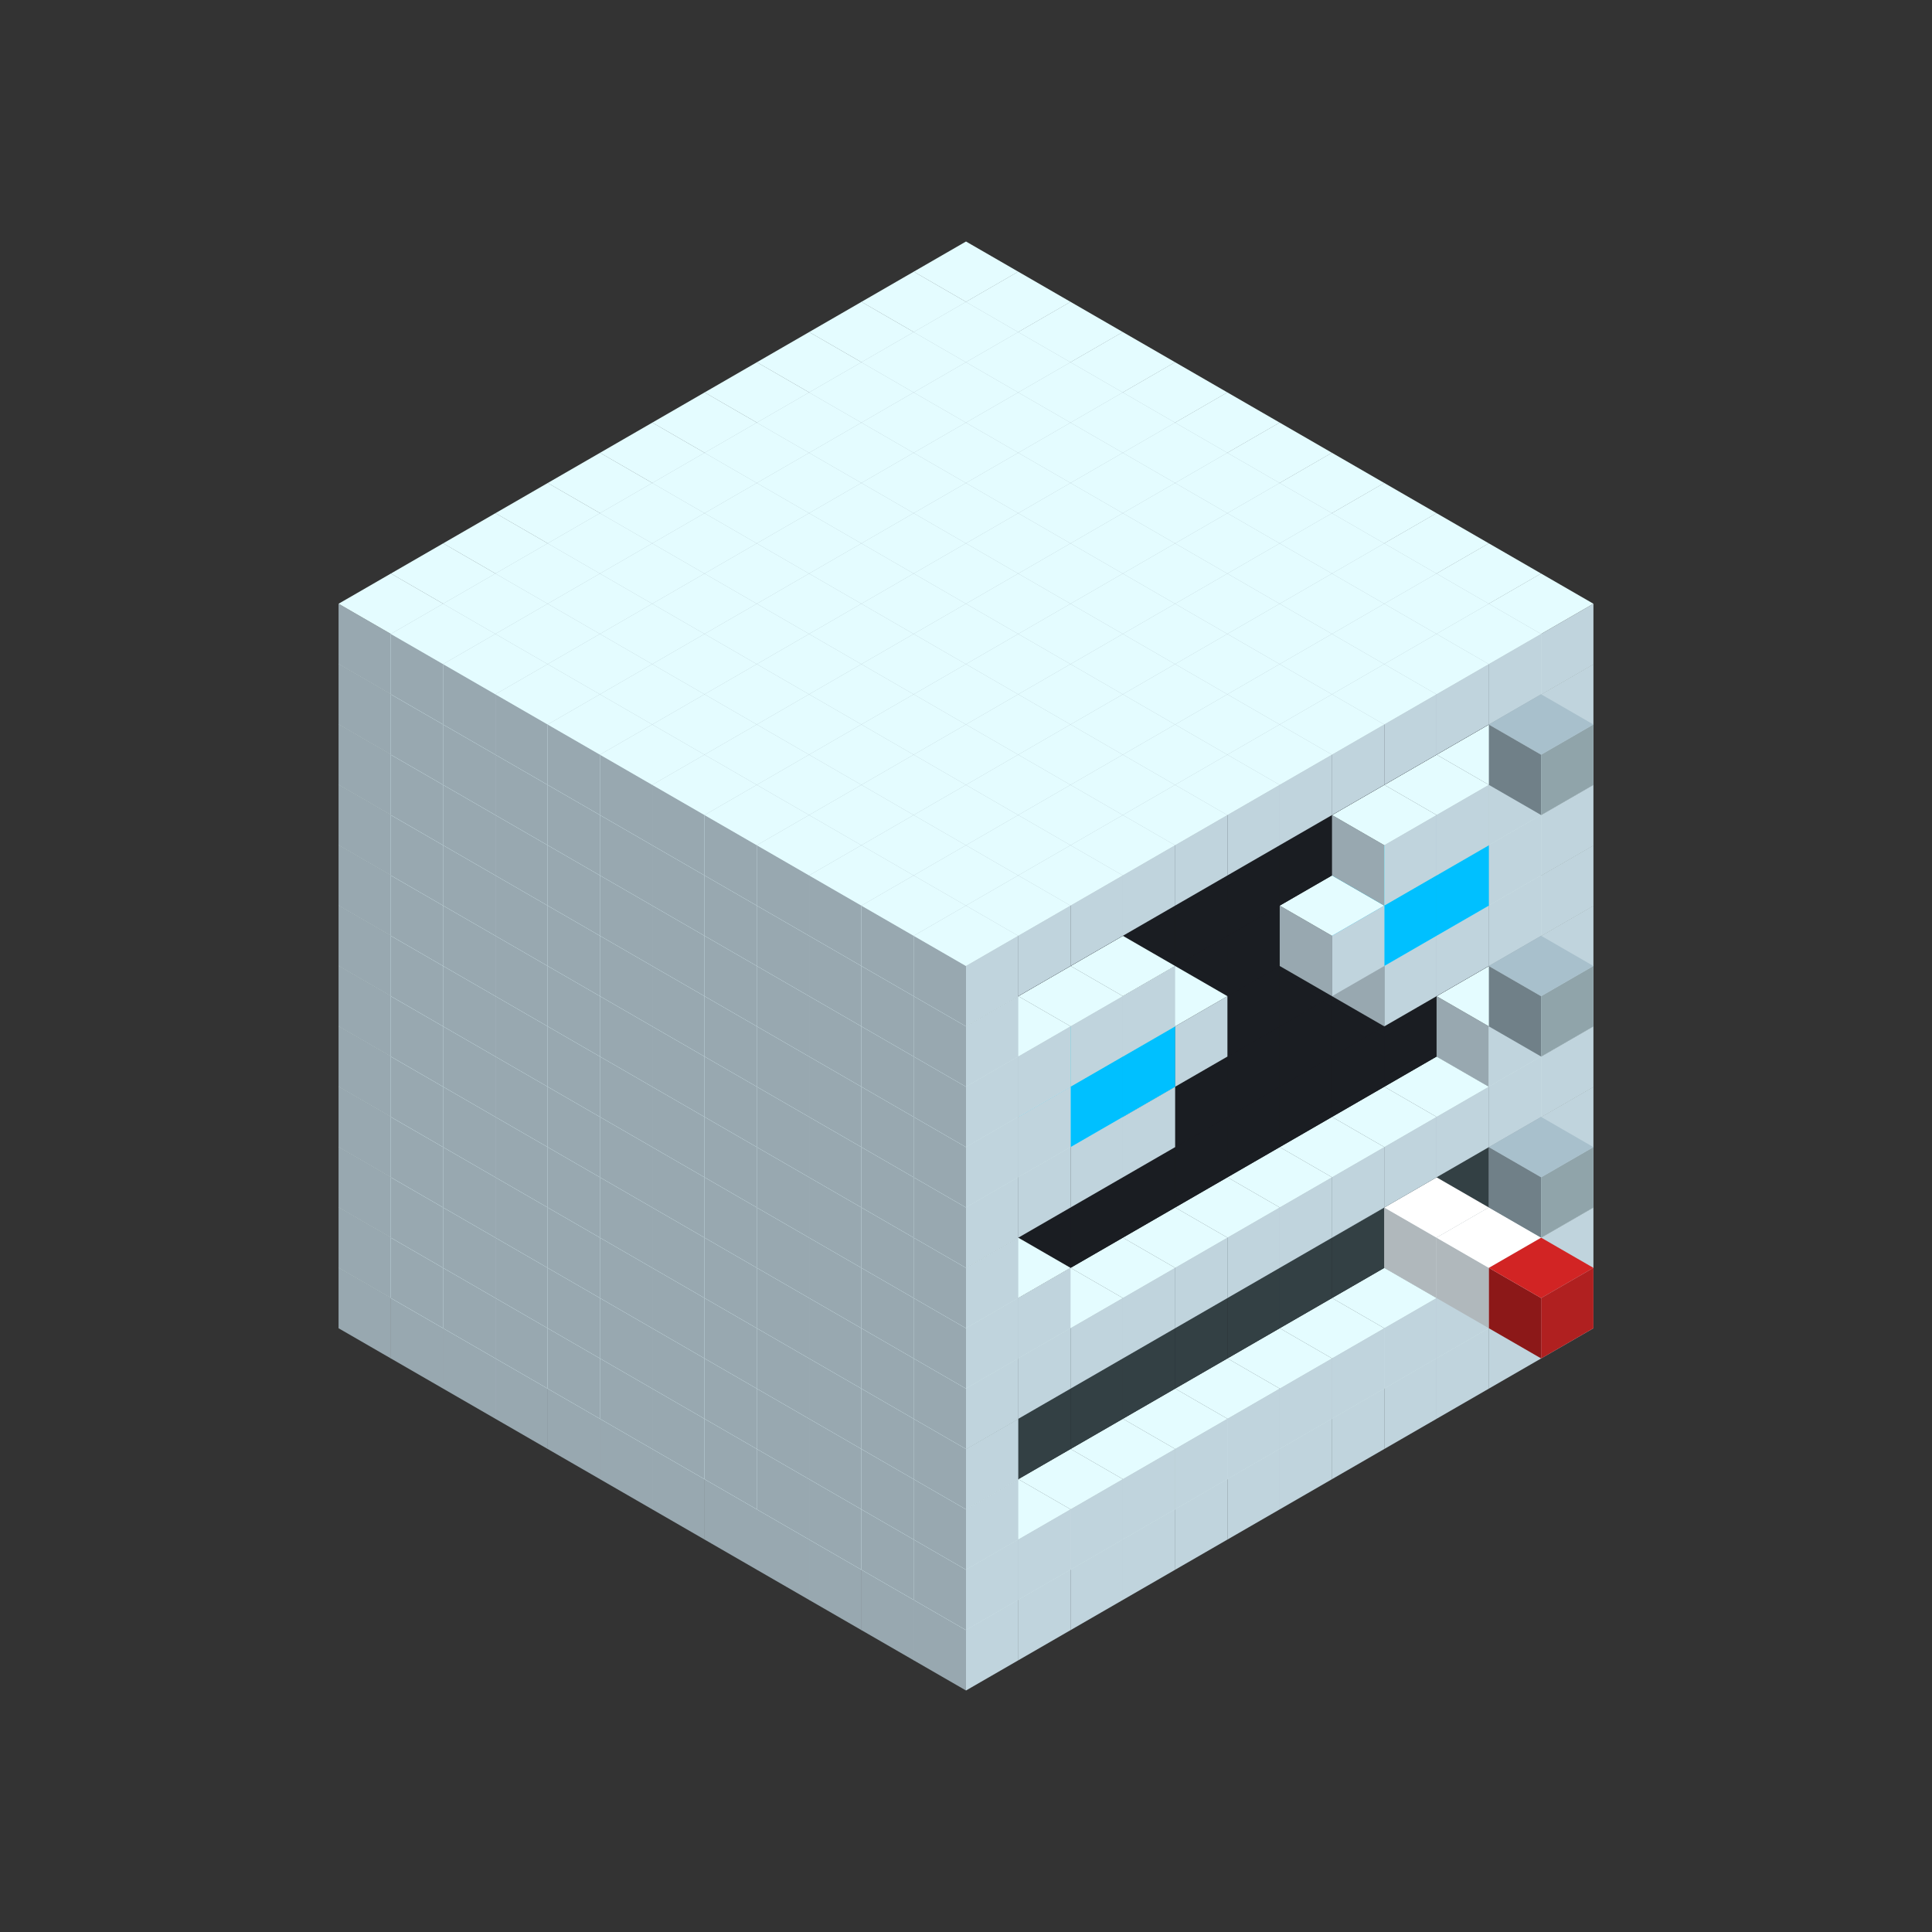 
<svg width='600' height='600' viewBox='4436371 5550000 3200000 3200000' xmlns='http://www.w3.org/2000/svg' xmlns:xlink='http://www.w3.org/1999/xlink'>
<rect x="4436371" y="5550000" width="3200000" height="3200000" fill="#333333" stroke="none"/>
<use xlink:href='#v-0x00000117-1' transform='translate(983738,3600000)'/>
<use xlink:href='#v-0x00000117-1' transform='translate(1070341,3650000)'/>
<use xlink:href='#v-0x00000117-1' transform='translate(1156944,3700000)'/>
<use xlink:href='#v-0x00000117-1' transform='translate(1243547,3750000)'/>
<use xlink:href='#v-0x00000117-1' transform='translate(1330150,3800000)'/>
<use xlink:href='#v-0x00000117-1' transform='translate(1416753,3850000)'/>
<use xlink:href='#v-0x00000117-1' transform='translate(1503356,3900000)'/>
<use xlink:href='#v-0x00000117-1' transform='translate(1589959,3950000)'/>
<use xlink:href='#v-0x00000117-1' transform='translate(1676562,4000000)'/>
<use xlink:href='#v-0x00000117-1' transform='translate(1763165,4050000)'/>
<use xlink:href='#v-0x00000117-1' transform='translate(1849768,4100000)'/>
<use xlink:href='#v-0x00000117-1' transform='translate(2889004,3600000)'/>
<use xlink:href='#v-0x00000117-1' transform='translate(2802401,3650000)'/>
<use xlink:href='#v-0x00000117-1' transform='translate(2715798,3700000)'/>
<use xlink:href='#v-0x00000117-1' transform='translate(2629195,3750000)'/>
<use xlink:href='#v-0x00000117-1' transform='translate(2542592,3800000)'/>
<use xlink:href='#v-0x00000117-1' transform='translate(2455989,3850000)'/>
<use xlink:href='#v-0x00000117-1' transform='translate(2369386,3900000)'/>
<use xlink:href='#v-0x00000117-1' transform='translate(2282783,3950000)'/>
<use xlink:href='#v-0x00000117-1' transform='translate(2196180,4000000)'/>
<use xlink:href='#v-0x00000117-1' transform='translate(2109577,4050000)'/>
<use xlink:href='#v-0x00000117-1' transform='translate(2022974,4100000)'/>
<use xlink:href='#v-0x00000117-1' transform='translate(1936371,4150000)'/>
<use xlink:href='#v-0x00000117-1' transform='translate(983738,3500000)'/>
<use xlink:href='#v-0x00000117-1' transform='translate(1070341,3550000)'/>
<use xlink:href='#v-0x00000117-1' transform='translate(1156944,3600000)'/>
<use xlink:href='#v-0x00000117-1' transform='translate(1243547,3650000)'/>
<use xlink:href='#v-0x00000117-1' transform='translate(1330150,3700000)'/>
<use xlink:href='#v-0x00000117-1' transform='translate(1416753,3750000)'/>
<use xlink:href='#v-0x00000117-1' transform='translate(1503356,3800000)'/>
<use xlink:href='#v-0x00000117-1' transform='translate(1589959,3850000)'/>
<use xlink:href='#v-0x00000117-1' transform='translate(1676562,3900000)'/>
<use xlink:href='#v-0x00000117-1' transform='translate(1763165,3950000)'/>
<use xlink:href='#v-0x00000117-2' transform='translate(2715798,3500000)'/>
<use xlink:href='#v-0x00000117-2' transform='translate(2629195,3550000)'/>
<use xlink:href='#v-0x00000117-2' transform='translate(2542592,3600000)'/>
<use xlink:href='#v-0x00000117-2' transform='translate(2455989,3650000)'/>
<use xlink:href='#v-0x00000117-2' transform='translate(2369386,3700000)'/>
<use xlink:href='#v-0x00000117-2' transform='translate(2282783,3750000)'/>
<use xlink:href='#v-0x00000117-2' transform='translate(2196180,3800000)'/>
<use xlink:href='#v-0x00000117-2' transform='translate(2109577,3850000)'/>
<use xlink:href='#v-0x00000117-2' transform='translate(2022974,3900000)'/>
<use xlink:href='#v-0x00000117-2' transform='translate(1936371,3950000)'/>
<use xlink:href='#v-0x00000117-1' transform='translate(1849768,4000000)'/>
<use xlink:href='#v-0x00000117-1' transform='translate(2889004,3500000)'/>
<use xlink:href='#v-0x00000117-1' transform='translate(2802401,3550000)'/>
<use xlink:href='#v-0x00000117-1' transform='translate(2715798,3600000)'/>
<use xlink:href='#v-0x00000117-1' transform='translate(2629195,3650000)'/>
<use xlink:href='#v-0x00000117-1' transform='translate(2542592,3700000)'/>
<use xlink:href='#v-0x00000117-1' transform='translate(2455989,3750000)'/>
<use xlink:href='#v-0x00000117-1' transform='translate(2369386,3800000)'/>
<use xlink:href='#v-0x00000117-1' transform='translate(2282783,3850000)'/>
<use xlink:href='#v-0x00000117-1' transform='translate(2196180,3900000)'/>
<use xlink:href='#v-0x00000117-1' transform='translate(2109577,3950000)'/>
<use xlink:href='#v-0x00000117-1' transform='translate(2022974,4000000)'/>
<use xlink:href='#v-0x00000117-1' transform='translate(1936371,4050000)'/>
<use xlink:href='#v-0x00000117-1' transform='translate(983738,3400000)'/>
<use xlink:href='#v-0x00000117-1' transform='translate(1070341,3450000)'/>
<use xlink:href='#v-0x00000117-1' transform='translate(1156944,3500000)'/>
<use xlink:href='#v-0x00000117-1' transform='translate(1243547,3550000)'/>
<use xlink:href='#v-0x00000117-1' transform='translate(1330150,3600000)'/>
<use xlink:href='#v-0x00000117-1' transform='translate(1416753,3650000)'/>
<use xlink:href='#v-0x00000117-1' transform='translate(1503356,3700000)'/>
<use xlink:href='#v-0x00000117-1' transform='translate(1589959,3750000)'/>
<use xlink:href='#v-0x00000117-1' transform='translate(1676562,3800000)'/>
<use xlink:href='#v-0x00000117-1' transform='translate(1763165,3850000)'/>
<use xlink:href='#v-0x00000117-4' transform='translate(2715798,3400000)'/>
<use xlink:href='#v-0x00000117-5' transform='translate(2629195,3450000)'/>
<use xlink:href='#v-0x00000117-4' transform='translate(2542592,3500000)'/>
<use xlink:href='#v-0x00000117-4' transform='translate(2455989,3550000)'/>
<use xlink:href='#v-0x00000117-4' transform='translate(2369386,3600000)'/>
<use xlink:href='#v-0x00000117-4' transform='translate(2282783,3650000)'/>
<use xlink:href='#v-0x00000117-4' transform='translate(2196180,3700000)'/>
<use xlink:href='#v-0x00000117-4' transform='translate(2109577,3750000)'/>
<use xlink:href='#v-0x00000117-4' transform='translate(2022974,3800000)'/>
<use xlink:href='#v-0x00000117-4' transform='translate(1936371,3850000)'/>
<use xlink:href='#v-0x00000117-1' transform='translate(1849768,3900000)'/>
<use xlink:href='#v-0x00000117-1' transform='translate(2889004,3400000)'/>
<use xlink:href='#v-0x00000117-5' transform='translate(2715798,3500000)'/>
<use xlink:href='#v-0x00000117-1' transform='translate(1936371,3950000)'/>
<use xlink:href='#v-0x00000117-5' transform='translate(2802401,3550000)'/>
<use xlink:href='#v-0x00000117-6' transform='translate(2889004,3600000)'/>
<use xlink:href='#v-0x00000117-1' transform='translate(983738,3300000)'/>
<use xlink:href='#v-0x00000117-1' transform='translate(1070341,3350000)'/>
<use xlink:href='#v-0x00000117-1' transform='translate(1156944,3400000)'/>
<use xlink:href='#v-0x00000117-1' transform='translate(1243547,3450000)'/>
<use xlink:href='#v-0x00000117-1' transform='translate(1330150,3500000)'/>
<use xlink:href='#v-0x00000117-1' transform='translate(1416753,3550000)'/>
<use xlink:href='#v-0x00000117-1' transform='translate(1503356,3600000)'/>
<use xlink:href='#v-0x00000117-1' transform='translate(1589959,3650000)'/>
<use xlink:href='#v-0x00000117-1' transform='translate(1676562,3700000)'/>
<use xlink:href='#v-0x00000117-1' transform='translate(1763165,3750000)'/>
<use xlink:href='#v-0x00000117-4' transform='translate(2715798,3300000)'/>
<use xlink:href='#v-0x00000117-4' transform='translate(2629195,3350000)'/>
<use xlink:href='#v-0x00000117-4' transform='translate(2542592,3400000)'/>
<use xlink:href='#v-0x00000117-4' transform='translate(2455989,3450000)'/>
<use xlink:href='#v-0x00000117-4' transform='translate(2369386,3500000)'/>
<use xlink:href='#v-0x00000117-4' transform='translate(2282783,3550000)'/>
<use xlink:href='#v-0x00000117-4' transform='translate(2196180,3600000)'/>
<use xlink:href='#v-0x00000117-4' transform='translate(2109577,3650000)'/>
<use xlink:href='#v-0x00000117-4' transform='translate(2022974,3700000)'/>
<use xlink:href='#v-0x00000117-4' transform='translate(1936371,3750000)'/>
<use xlink:href='#v-0x00000117-1' transform='translate(1849768,3800000)'/>
<use xlink:href='#v-0x00000117-1' transform='translate(2889004,3300000)'/>
<use xlink:href='#v-0x00000117-1' transform='translate(1936371,3850000)'/>
<use xlink:href='#v-0x00000117-1' transform='translate(983738,3200000)'/>
<use xlink:href='#v-0x00000117-1' transform='translate(1070341,3250000)'/>
<use xlink:href='#v-0x00000117-1' transform='translate(1156944,3300000)'/>
<use xlink:href='#v-0x00000117-1' transform='translate(1243547,3350000)'/>
<use xlink:href='#v-0x00000117-1' transform='translate(1330150,3400000)'/>
<use xlink:href='#v-0x00000117-1' transform='translate(1416753,3450000)'/>
<use xlink:href='#v-0x00000117-1' transform='translate(1503356,3500000)'/>
<use xlink:href='#v-0x00000117-1' transform='translate(1589959,3550000)'/>
<use xlink:href='#v-0x00000117-1' transform='translate(1676562,3600000)'/>
<use xlink:href='#v-0x00000117-1' transform='translate(1763165,3650000)'/>
<use xlink:href='#v-0x00000117-2' transform='translate(2715798,3200000)'/>
<use xlink:href='#v-0x00000117-2' transform='translate(2629195,3250000)'/>
<use xlink:href='#v-0x00000117-2' transform='translate(2542592,3300000)'/>
<use xlink:href='#v-0x00000117-2' transform='translate(2455989,3350000)'/>
<use xlink:href='#v-0x00000117-2' transform='translate(2369386,3400000)'/>
<use xlink:href='#v-0x00000117-2' transform='translate(2282783,3450000)'/>
<use xlink:href='#v-0x00000117-2' transform='translate(2196180,3500000)'/>
<use xlink:href='#v-0x00000117-2' transform='translate(2109577,3550000)'/>
<use xlink:href='#v-0x00000117-2' transform='translate(2022974,3600000)'/>
<use xlink:href='#v-0x00000117-2' transform='translate(1936371,3650000)'/>
<use xlink:href='#v-0x00000117-1' transform='translate(1849768,3700000)'/>
<use xlink:href='#v-0x00000117-1' transform='translate(2889004,3200000)'/>
<use xlink:href='#v-0x00000117-1' transform='translate(2802401,3250000)'/>
<use xlink:href='#v-0x00000117-1' transform='translate(2715798,3300000)'/>
<use xlink:href='#v-0x00000117-1' transform='translate(2629195,3350000)'/>
<use xlink:href='#v-0x00000117-1' transform='translate(2542592,3400000)'/>
<use xlink:href='#v-0x00000117-1' transform='translate(2455989,3450000)'/>
<use xlink:href='#v-0x00000117-1' transform='translate(2369386,3500000)'/>
<use xlink:href='#v-0x00000117-1' transform='translate(2282783,3550000)'/>
<use xlink:href='#v-0x00000117-1' transform='translate(2196180,3600000)'/>
<use xlink:href='#v-0x00000117-1' transform='translate(2109577,3650000)'/>
<use xlink:href='#v-0x00000117-1' transform='translate(2022974,3700000)'/>
<use xlink:href='#v-0x00000117-1' transform='translate(1936371,3750000)'/>
<use xlink:href='#v-0x00000117-7' transform='translate(2889004,3400000)'/>
<use xlink:href='#v-0x00000117-1' transform='translate(983738,3100000)'/>
<use xlink:href='#v-0x00000117-1' transform='translate(1070341,3150000)'/>
<use xlink:href='#v-0x00000117-1' transform='translate(1156944,3200000)'/>
<use xlink:href='#v-0x00000117-1' transform='translate(1243547,3250000)'/>
<use xlink:href='#v-0x00000117-1' transform='translate(1330150,3300000)'/>
<use xlink:href='#v-0x00000117-1' transform='translate(1416753,3350000)'/>
<use xlink:href='#v-0x00000117-1' transform='translate(1503356,3400000)'/>
<use xlink:href='#v-0x00000117-1' transform='translate(1589959,3450000)'/>
<use xlink:href='#v-0x00000117-1' transform='translate(1676562,3500000)'/>
<use xlink:href='#v-0x00000117-1' transform='translate(1763165,3550000)'/>
<use xlink:href='#v-0x00000117-2' transform='translate(2715798,3100000)'/>
<use xlink:href='#v-0x00000117-2' transform='translate(2629195,3150000)'/>
<use xlink:href='#v-0x00000117-2' transform='translate(2542592,3200000)'/>
<use xlink:href='#v-0x00000117-2' transform='translate(2455989,3250000)'/>
<use xlink:href='#v-0x00000117-2' transform='translate(2369386,3300000)'/>
<use xlink:href='#v-0x00000117-2' transform='translate(2282783,3350000)'/>
<use xlink:href='#v-0x00000117-2' transform='translate(2196180,3400000)'/>
<use xlink:href='#v-0x00000117-2' transform='translate(2109577,3450000)'/>
<use xlink:href='#v-0x00000117-2' transform='translate(2022974,3500000)'/>
<use xlink:href='#v-0x00000117-2' transform='translate(1936371,3550000)'/>
<use xlink:href='#v-0x00000117-1' transform='translate(1849768,3600000)'/>
<use xlink:href='#v-0x00000117-1' transform='translate(2889004,3100000)'/>
<use xlink:href='#v-0x00000117-1' transform='translate(2802401,3150000)'/>
<use xlink:href='#v-0x00000117-1' transform='translate(2022974,3600000)'/>
<use xlink:href='#v-0x00000117-1' transform='translate(1936371,3650000)'/>
<use xlink:href='#v-0x00000117-1' transform='translate(983738,3000000)'/>
<use xlink:href='#v-0x00000117-1' transform='translate(1070341,3050000)'/>
<use xlink:href='#v-0x00000117-1' transform='translate(1156944,3100000)'/>
<use xlink:href='#v-0x00000117-1' transform='translate(1243547,3150000)'/>
<use xlink:href='#v-0x00000117-1' transform='translate(1330150,3200000)'/>
<use xlink:href='#v-0x00000117-1' transform='translate(1416753,3250000)'/>
<use xlink:href='#v-0x00000117-1' transform='translate(1503356,3300000)'/>
<use xlink:href='#v-0x00000117-1' transform='translate(1589959,3350000)'/>
<use xlink:href='#v-0x00000117-1' transform='translate(1676562,3400000)'/>
<use xlink:href='#v-0x00000117-1' transform='translate(1763165,3450000)'/>
<use xlink:href='#v-0x00000117-2' transform='translate(2715798,3000000)'/>
<use xlink:href='#v-0x00000117-2' transform='translate(2629195,3050000)'/>
<use xlink:href='#v-0x00000117-2' transform='translate(2542592,3100000)'/>
<use xlink:href='#v-0x00000117-2' transform='translate(2455989,3150000)'/>
<use xlink:href='#v-0x00000117-2' transform='translate(2369386,3200000)'/>
<use xlink:href='#v-0x00000117-2' transform='translate(2282783,3250000)'/>
<use xlink:href='#v-0x00000117-2' transform='translate(2196180,3300000)'/>
<use xlink:href='#v-0x00000117-2' transform='translate(2109577,3350000)'/>
<use xlink:href='#v-0x00000117-2' transform='translate(2022974,3400000)'/>
<use xlink:href='#v-0x00000117-2' transform='translate(1936371,3450000)'/>
<use xlink:href='#v-0x00000117-1' transform='translate(1849768,3500000)'/>
<use xlink:href='#v-0x00000117-1' transform='translate(2889004,3000000)'/>
<use xlink:href='#v-0x00000117-1' transform='translate(1936371,3550000)'/>
<use xlink:href='#v-0x00000117-1' transform='translate(983738,2900000)'/>
<use xlink:href='#v-0x00000117-1' transform='translate(1070341,2950000)'/>
<use xlink:href='#v-0x00000117-1' transform='translate(1156944,3000000)'/>
<use xlink:href='#v-0x00000117-1' transform='translate(1243547,3050000)'/>
<use xlink:href='#v-0x00000117-1' transform='translate(1330150,3100000)'/>
<use xlink:href='#v-0x00000117-1' transform='translate(1416753,3150000)'/>
<use xlink:href='#v-0x00000117-1' transform='translate(1503356,3200000)'/>
<use xlink:href='#v-0x00000117-1' transform='translate(1589959,3250000)'/>
<use xlink:href='#v-0x00000117-1' transform='translate(1676562,3300000)'/>
<use xlink:href='#v-0x00000117-1' transform='translate(1763165,3350000)'/>
<use xlink:href='#v-0x00000117-2' transform='translate(2715798,2900000)'/>
<use xlink:href='#v-0x00000117-2' transform='translate(2629195,2950000)'/>
<use xlink:href='#v-0x00000117-2' transform='translate(2542592,3000000)'/>
<use xlink:href='#v-0x00000117-2' transform='translate(2455989,3050000)'/>
<use xlink:href='#v-0x00000117-2' transform='translate(2369386,3100000)'/>
<use xlink:href='#v-0x00000117-2' transform='translate(2282783,3150000)'/>
<use xlink:href='#v-0x00000117-2' transform='translate(2196180,3200000)'/>
<use xlink:href='#v-0x00000117-2' transform='translate(2109577,3250000)'/>
<use xlink:href='#v-0x00000117-2' transform='translate(2022974,3300000)'/>
<use xlink:href='#v-0x00000117-2' transform='translate(1936371,3350000)'/>
<use xlink:href='#v-0x00000117-1' transform='translate(1849768,3400000)'/>
<use xlink:href='#v-0x00000117-1' transform='translate(2889004,2900000)'/>
<use xlink:href='#v-0x00000117-1' transform='translate(2802401,2950000)'/>
<use xlink:href='#v-0x00000117-1' transform='translate(2715798,3000000)'/>
<use xlink:href='#v-0x00000117-1' transform='translate(2629195,3050000)'/>
<use xlink:href='#v-0x00000117-1' transform='translate(2196180,3300000)'/>
<use xlink:href='#v-0x00000117-1' transform='translate(2109577,3350000)'/>
<use xlink:href='#v-0x00000117-1' transform='translate(2022974,3400000)'/>
<use xlink:href='#v-0x00000117-1' transform='translate(1936371,3450000)'/>
<use xlink:href='#v-0x00000117-7' transform='translate(2889004,3100000)'/>
<use xlink:href='#v-0x00000117-1' transform='translate(983738,2800000)'/>
<use xlink:href='#v-0x00000117-1' transform='translate(1070341,2850000)'/>
<use xlink:href='#v-0x00000117-1' transform='translate(1156944,2900000)'/>
<use xlink:href='#v-0x00000117-1' transform='translate(1243547,2950000)'/>
<use xlink:href='#v-0x00000117-1' transform='translate(1330150,3000000)'/>
<use xlink:href='#v-0x00000117-1' transform='translate(1416753,3050000)'/>
<use xlink:href='#v-0x00000117-1' transform='translate(1503356,3100000)'/>
<use xlink:href='#v-0x00000117-1' transform='translate(1589959,3150000)'/>
<use xlink:href='#v-0x00000117-1' transform='translate(1676562,3200000)'/>
<use xlink:href='#v-0x00000117-1' transform='translate(1763165,3250000)'/>
<use xlink:href='#v-0x00000117-2' transform='translate(2715798,2800000)'/>
<use xlink:href='#v-0x00000117-2' transform='translate(2629195,2850000)'/>
<use xlink:href='#v-0x00000117-2' transform='translate(2542592,2900000)'/>
<use xlink:href='#v-0x00000117-2' transform='translate(2455989,2950000)'/>
<use xlink:href='#v-0x00000117-2' transform='translate(2369386,3000000)'/>
<use xlink:href='#v-0x00000117-2' transform='translate(2282783,3050000)'/>
<use xlink:href='#v-0x00000117-2' transform='translate(2196180,3100000)'/>
<use xlink:href='#v-0x00000117-2' transform='translate(2109577,3150000)'/>
<use xlink:href='#v-0x00000117-2' transform='translate(2022974,3200000)'/>
<use xlink:href='#v-0x00000117-2' transform='translate(1936371,3250000)'/>
<use xlink:href='#v-0x00000117-1' transform='translate(1849768,3300000)'/>
<use xlink:href='#v-0x00000117-1' transform='translate(2889004,2800000)'/>
<use xlink:href='#v-0x00000117-1' transform='translate(2802401,2850000)'/>
<use xlink:href='#v-0x00000117-3' transform='translate(2715798,2900000)'/>
<use xlink:href='#v-0x00000117-3' transform='translate(2629195,2950000)'/>
<use xlink:href='#v-0x00000117-1' transform='translate(2542592,3000000)'/>
<use xlink:href='#v-0x00000117-1' transform='translate(2282783,3150000)'/>
<use xlink:href='#v-0x00000117-3' transform='translate(2196180,3200000)'/>
<use xlink:href='#v-0x00000117-3' transform='translate(2109577,3250000)'/>
<use xlink:href='#v-0x00000117-1' transform='translate(2022974,3300000)'/>
<use xlink:href='#v-0x00000117-1' transform='translate(1936371,3350000)'/>
<use xlink:href='#v-0x00000117-1' transform='translate(983738,2700000)'/>
<use xlink:href='#v-0x00000117-1' transform='translate(1070341,2750000)'/>
<use xlink:href='#v-0x00000117-1' transform='translate(1156944,2800000)'/>
<use xlink:href='#v-0x00000117-1' transform='translate(1243547,2850000)'/>
<use xlink:href='#v-0x00000117-1' transform='translate(1330150,2900000)'/>
<use xlink:href='#v-0x00000117-1' transform='translate(1416753,2950000)'/>
<use xlink:href='#v-0x00000117-1' transform='translate(1503356,3000000)'/>
<use xlink:href='#v-0x00000117-1' transform='translate(1589959,3050000)'/>
<use xlink:href='#v-0x00000117-1' transform='translate(1676562,3100000)'/>
<use xlink:href='#v-0x00000117-1' transform='translate(1763165,3150000)'/>
<use xlink:href='#v-0x00000117-2' transform='translate(2715798,2700000)'/>
<use xlink:href='#v-0x00000117-2' transform='translate(2629195,2750000)'/>
<use xlink:href='#v-0x00000117-2' transform='translate(2542592,2800000)'/>
<use xlink:href='#v-0x00000117-2' transform='translate(2455989,2850000)'/>
<use xlink:href='#v-0x00000117-2' transform='translate(2369386,2900000)'/>
<use xlink:href='#v-0x00000117-2' transform='translate(2282783,2950000)'/>
<use xlink:href='#v-0x00000117-2' transform='translate(2196180,3000000)'/>
<use xlink:href='#v-0x00000117-2' transform='translate(2109577,3050000)'/>
<use xlink:href='#v-0x00000117-2' transform='translate(2022974,3100000)'/>
<use xlink:href='#v-0x00000117-2' transform='translate(1936371,3150000)'/>
<use xlink:href='#v-0x00000117-1' transform='translate(1849768,3200000)'/>
<use xlink:href='#v-0x00000117-1' transform='translate(2889004,2700000)'/>
<use xlink:href='#v-0x00000117-1' transform='translate(2802401,2750000)'/>
<use xlink:href='#v-0x00000117-1' transform='translate(2715798,2800000)'/>
<use xlink:href='#v-0x00000117-1' transform='translate(2629195,2850000)'/>
<use xlink:href='#v-0x00000117-1' transform='translate(2196180,3100000)'/>
<use xlink:href='#v-0x00000117-1' transform='translate(2109577,3150000)'/>
<use xlink:href='#v-0x00000117-1' transform='translate(2022974,3200000)'/>
<use xlink:href='#v-0x00000117-1' transform='translate(1936371,3250000)'/>
<use xlink:href='#v-0x00000117-1' transform='translate(983738,2600000)'/>
<use xlink:href='#v-0x00000117-1' transform='translate(1070341,2650000)'/>
<use xlink:href='#v-0x00000117-1' transform='translate(1156944,2700000)'/>
<use xlink:href='#v-0x00000117-1' transform='translate(1243547,2750000)'/>
<use xlink:href='#v-0x00000117-1' transform='translate(1330150,2800000)'/>
<use xlink:href='#v-0x00000117-1' transform='translate(1416753,2850000)'/>
<use xlink:href='#v-0x00000117-1' transform='translate(1503356,2900000)'/>
<use xlink:href='#v-0x00000117-1' transform='translate(1589959,2950000)'/>
<use xlink:href='#v-0x00000117-1' transform='translate(1676562,3000000)'/>
<use xlink:href='#v-0x00000117-1' transform='translate(1763165,3050000)'/>
<use xlink:href='#v-0x00000117-2' transform='translate(2715798,2600000)'/>
<use xlink:href='#v-0x00000117-2' transform='translate(2629195,2650000)'/>
<use xlink:href='#v-0x00000117-2' transform='translate(2542592,2700000)'/>
<use xlink:href='#v-0x00000117-2' transform='translate(2455989,2750000)'/>
<use xlink:href='#v-0x00000117-2' transform='translate(2369386,2800000)'/>
<use xlink:href='#v-0x00000117-2' transform='translate(2282783,2850000)'/>
<use xlink:href='#v-0x00000117-2' transform='translate(2196180,2900000)'/>
<use xlink:href='#v-0x00000117-2' transform='translate(2109577,2950000)'/>
<use xlink:href='#v-0x00000117-2' transform='translate(2022974,3000000)'/>
<use xlink:href='#v-0x00000117-2' transform='translate(1936371,3050000)'/>
<use xlink:href='#v-0x00000117-1' transform='translate(1849768,3100000)'/>
<use xlink:href='#v-0x00000117-1' transform='translate(2889004,2600000)'/>
<use xlink:href='#v-0x00000117-1' transform='translate(1936371,3150000)'/>
<use xlink:href='#v-0x00000117-1' transform='translate(1936371,1950000)'/>
<use xlink:href='#v-0x00000117-1' transform='translate(1849768,2000000)'/>
<use xlink:href='#v-0x00000117-1' transform='translate(1763165,2050000)'/>
<use xlink:href='#v-0x00000117-1' transform='translate(1676562,2100000)'/>
<use xlink:href='#v-0x00000117-1' transform='translate(1589959,2150000)'/>
<use xlink:href='#v-0x00000117-1' transform='translate(1503356,2200000)'/>
<use xlink:href='#v-0x00000117-1' transform='translate(1416753,2250000)'/>
<use xlink:href='#v-0x00000117-1' transform='translate(1330150,2300000)'/>
<use xlink:href='#v-0x00000117-1' transform='translate(1243547,2350000)'/>
<use xlink:href='#v-0x00000117-1' transform='translate(1156944,2400000)'/>
<use xlink:href='#v-0x00000117-1' transform='translate(1070341,2450000)'/>
<use xlink:href='#v-0x00000117-1' transform='translate(983738,2500000)'/>
<use xlink:href='#v-0x00000117-1' transform='translate(2022974,2000000)'/>
<use xlink:href='#v-0x00000117-1' transform='translate(1936371,2050000)'/>
<use xlink:href='#v-0x00000117-1' transform='translate(1849768,2100000)'/>
<use xlink:href='#v-0x00000117-1' transform='translate(1763165,2150000)'/>
<use xlink:href='#v-0x00000117-1' transform='translate(1676562,2200000)'/>
<use xlink:href='#v-0x00000117-1' transform='translate(1589959,2250000)'/>
<use xlink:href='#v-0x00000117-1' transform='translate(1503356,2300000)'/>
<use xlink:href='#v-0x00000117-1' transform='translate(1416753,2350000)'/>
<use xlink:href='#v-0x00000117-1' transform='translate(1330150,2400000)'/>
<use xlink:href='#v-0x00000117-1' transform='translate(1243547,2450000)'/>
<use xlink:href='#v-0x00000117-1' transform='translate(1156944,2500000)'/>
<use xlink:href='#v-0x00000117-1' transform='translate(1070341,2550000)'/>
<use xlink:href='#v-0x00000117-1' transform='translate(2109577,2050000)'/>
<use xlink:href='#v-0x00000117-1' transform='translate(2022974,2100000)'/>
<use xlink:href='#v-0x00000117-1' transform='translate(1936371,2150000)'/>
<use xlink:href='#v-0x00000117-1' transform='translate(1849768,2200000)'/>
<use xlink:href='#v-0x00000117-1' transform='translate(1763165,2250000)'/>
<use xlink:href='#v-0x00000117-1' transform='translate(1676562,2300000)'/>
<use xlink:href='#v-0x00000117-1' transform='translate(1589959,2350000)'/>
<use xlink:href='#v-0x00000117-1' transform='translate(1503356,2400000)'/>
<use xlink:href='#v-0x00000117-1' transform='translate(1416753,2450000)'/>
<use xlink:href='#v-0x00000117-1' transform='translate(1330150,2500000)'/>
<use xlink:href='#v-0x00000117-1' transform='translate(1243547,2550000)'/>
<use xlink:href='#v-0x00000117-1' transform='translate(1156944,2600000)'/>
<use xlink:href='#v-0x00000117-1' transform='translate(2196180,2100000)'/>
<use xlink:href='#v-0x00000117-1' transform='translate(2109577,2150000)'/>
<use xlink:href='#v-0x00000117-1' transform='translate(2022974,2200000)'/>
<use xlink:href='#v-0x00000117-1' transform='translate(1936371,2250000)'/>
<use xlink:href='#v-0x00000117-1' transform='translate(1849768,2300000)'/>
<use xlink:href='#v-0x00000117-1' transform='translate(1763165,2350000)'/>
<use xlink:href='#v-0x00000117-1' transform='translate(1676562,2400000)'/>
<use xlink:href='#v-0x00000117-1' transform='translate(1589959,2450000)'/>
<use xlink:href='#v-0x00000117-1' transform='translate(1503356,2500000)'/>
<use xlink:href='#v-0x00000117-1' transform='translate(1416753,2550000)'/>
<use xlink:href='#v-0x00000117-1' transform='translate(1330150,2600000)'/>
<use xlink:href='#v-0x00000117-1' transform='translate(1243547,2650000)'/>
<use xlink:href='#v-0x00000117-1' transform='translate(2282783,2150000)'/>
<use xlink:href='#v-0x00000117-1' transform='translate(2196180,2200000)'/>
<use xlink:href='#v-0x00000117-1' transform='translate(2109577,2250000)'/>
<use xlink:href='#v-0x00000117-1' transform='translate(2022974,2300000)'/>
<use xlink:href='#v-0x00000117-1' transform='translate(1936371,2350000)'/>
<use xlink:href='#v-0x00000117-1' transform='translate(1849768,2400000)'/>
<use xlink:href='#v-0x00000117-1' transform='translate(1763165,2450000)'/>
<use xlink:href='#v-0x00000117-1' transform='translate(1676562,2500000)'/>
<use xlink:href='#v-0x00000117-1' transform='translate(1589959,2550000)'/>
<use xlink:href='#v-0x00000117-1' transform='translate(1503356,2600000)'/>
<use xlink:href='#v-0x00000117-1' transform='translate(1416753,2650000)'/>
<use xlink:href='#v-0x00000117-1' transform='translate(1330150,2700000)'/>
<use xlink:href='#v-0x00000117-1' transform='translate(2369386,2200000)'/>
<use xlink:href='#v-0x00000117-1' transform='translate(2282783,2250000)'/>
<use xlink:href='#v-0x00000117-1' transform='translate(2196180,2300000)'/>
<use xlink:href='#v-0x00000117-1' transform='translate(2109577,2350000)'/>
<use xlink:href='#v-0x00000117-1' transform='translate(2022974,2400000)'/>
<use xlink:href='#v-0x00000117-1' transform='translate(1936371,2450000)'/>
<use xlink:href='#v-0x00000117-1' transform='translate(1849768,2500000)'/>
<use xlink:href='#v-0x00000117-1' transform='translate(1763165,2550000)'/>
<use xlink:href='#v-0x00000117-1' transform='translate(1676562,2600000)'/>
<use xlink:href='#v-0x00000117-1' transform='translate(1589959,2650000)'/>
<use xlink:href='#v-0x00000117-1' transform='translate(1503356,2700000)'/>
<use xlink:href='#v-0x00000117-1' transform='translate(1416753,2750000)'/>
<use xlink:href='#v-0x00000117-1' transform='translate(2455989,2250000)'/>
<use xlink:href='#v-0x00000117-1' transform='translate(2369386,2300000)'/>
<use xlink:href='#v-0x00000117-1' transform='translate(2282783,2350000)'/>
<use xlink:href='#v-0x00000117-1' transform='translate(2196180,2400000)'/>
<use xlink:href='#v-0x00000117-1' transform='translate(2109577,2450000)'/>
<use xlink:href='#v-0x00000117-1' transform='translate(2022974,2500000)'/>
<use xlink:href='#v-0x00000117-1' transform='translate(1936371,2550000)'/>
<use xlink:href='#v-0x00000117-1' transform='translate(1849768,2600000)'/>
<use xlink:href='#v-0x00000117-1' transform='translate(1763165,2650000)'/>
<use xlink:href='#v-0x00000117-1' transform='translate(1676562,2700000)'/>
<use xlink:href='#v-0x00000117-1' transform='translate(1589959,2750000)'/>
<use xlink:href='#v-0x00000117-1' transform='translate(1503356,2800000)'/>
<use xlink:href='#v-0x00000117-1' transform='translate(2542592,2300000)'/>
<use xlink:href='#v-0x00000117-1' transform='translate(2455989,2350000)'/>
<use xlink:href='#v-0x00000117-1' transform='translate(2369386,2400000)'/>
<use xlink:href='#v-0x00000117-1' transform='translate(2282783,2450000)'/>
<use xlink:href='#v-0x00000117-1' transform='translate(2196180,2500000)'/>
<use xlink:href='#v-0x00000117-1' transform='translate(2109577,2550000)'/>
<use xlink:href='#v-0x00000117-1' transform='translate(2022974,2600000)'/>
<use xlink:href='#v-0x00000117-1' transform='translate(1936371,2650000)'/>
<use xlink:href='#v-0x00000117-1' transform='translate(1849768,2700000)'/>
<use xlink:href='#v-0x00000117-1' transform='translate(1763165,2750000)'/>
<use xlink:href='#v-0x00000117-1' transform='translate(1676562,2800000)'/>
<use xlink:href='#v-0x00000117-1' transform='translate(1589959,2850000)'/>
<use xlink:href='#v-0x00000117-1' transform='translate(2629195,2350000)'/>
<use xlink:href='#v-0x00000117-1' transform='translate(2542592,2400000)'/>
<use xlink:href='#v-0x00000117-1' transform='translate(2455989,2450000)'/>
<use xlink:href='#v-0x00000117-1' transform='translate(2369386,2500000)'/>
<use xlink:href='#v-0x00000117-1' transform='translate(2282783,2550000)'/>
<use xlink:href='#v-0x00000117-1' transform='translate(2196180,2600000)'/>
<use xlink:href='#v-0x00000117-1' transform='translate(2109577,2650000)'/>
<use xlink:href='#v-0x00000117-1' transform='translate(2022974,2700000)'/>
<use xlink:href='#v-0x00000117-1' transform='translate(1936371,2750000)'/>
<use xlink:href='#v-0x00000117-1' transform='translate(1849768,2800000)'/>
<use xlink:href='#v-0x00000117-1' transform='translate(1763165,2850000)'/>
<use xlink:href='#v-0x00000117-1' transform='translate(1676562,2900000)'/>
<use xlink:href='#v-0x00000117-1' transform='translate(2715798,2400000)'/>
<use xlink:href='#v-0x00000117-1' transform='translate(2629195,2450000)'/>
<use xlink:href='#v-0x00000117-1' transform='translate(2542592,2500000)'/>
<use xlink:href='#v-0x00000117-1' transform='translate(2455989,2550000)'/>
<use xlink:href='#v-0x00000117-1' transform='translate(2369386,2600000)'/>
<use xlink:href='#v-0x00000117-1' transform='translate(2282783,2650000)'/>
<use xlink:href='#v-0x00000117-1' transform='translate(2196180,2700000)'/>
<use xlink:href='#v-0x00000117-1' transform='translate(2109577,2750000)'/>
<use xlink:href='#v-0x00000117-1' transform='translate(2022974,2800000)'/>
<use xlink:href='#v-0x00000117-1' transform='translate(1936371,2850000)'/>
<use xlink:href='#v-0x00000117-1' transform='translate(1849768,2900000)'/>
<use xlink:href='#v-0x00000117-1' transform='translate(1763165,2950000)'/>
<use xlink:href='#v-0x00000117-1' transform='translate(2802401,2450000)'/>
<use xlink:href='#v-0x00000117-1' transform='translate(2715798,2500000)'/>
<use xlink:href='#v-0x00000117-1' transform='translate(2629195,2550000)'/>
<use xlink:href='#v-0x00000117-1' transform='translate(2542592,2600000)'/>
<use xlink:href='#v-0x00000117-1' transform='translate(2455989,2650000)'/>
<use xlink:href='#v-0x00000117-1' transform='translate(2369386,2700000)'/>
<use xlink:href='#v-0x00000117-1' transform='translate(2282783,2750000)'/>
<use xlink:href='#v-0x00000117-1' transform='translate(2196180,2800000)'/>
<use xlink:href='#v-0x00000117-1' transform='translate(2109577,2850000)'/>
<use xlink:href='#v-0x00000117-1' transform='translate(2022974,2900000)'/>
<use xlink:href='#v-0x00000117-1' transform='translate(1936371,2950000)'/>
<use xlink:href='#v-0x00000117-1' transform='translate(1849768,3000000)'/>
<use xlink:href='#v-0x00000117-1' transform='translate(2889004,2500000)'/>
<use xlink:href='#v-0x00000117-1' transform='translate(2802401,2550000)'/>
<use xlink:href='#v-0x00000117-1' transform='translate(2715798,2600000)'/>
<use xlink:href='#v-0x00000117-1' transform='translate(2629195,2650000)'/>
<use xlink:href='#v-0x00000117-1' transform='translate(2542592,2700000)'/>
<use xlink:href='#v-0x00000117-1' transform='translate(2455989,2750000)'/>
<use xlink:href='#v-0x00000117-1' transform='translate(2369386,2800000)'/>
<use xlink:href='#v-0x00000117-1' transform='translate(2282783,2850000)'/>
<use xlink:href='#v-0x00000117-1' transform='translate(2196180,2900000)'/>
<use xlink:href='#v-0x00000117-1' transform='translate(2109577,2950000)'/>
<use xlink:href='#v-0x00000117-1' transform='translate(2022974,3000000)'/>
<use xlink:href='#v-0x00000117-1' transform='translate(1936371,3050000)'/>
<use xlink:href='#v-0x00000117-7' transform='translate(2889004,2700000)'/>
<defs>
<g id='v-0x00000117-1'>
<polygon points='4100000,4100000 4100000,4200000 4013397,4150000 4013397,4050000' fill='#98a8b0'/>
<polygon points='4100000,4100000 4100000,4200000 4186602,4150000 4186602,4050000' fill='#c0d4dd'/>
<polygon points='4100000,4100000 4013397,4050000 4100000,4000000 4186602,4050000' fill='#e4fcff'/>
</g>
<g id='v-0x00000117-2'>
<polygon points='4100000,4100000 4100000,4200000 4013397,4150000 4013397,4050000' fill='#141418'/>
<polygon points='4100000,4100000 4100000,4200000 4186602,4150000 4186602,4050000' fill='#1a1d22'/>
<polygon points='4100000,4100000 4013397,4050000 4100000,4000000 4186602,4050000' fill='#1e1e24'/>
</g>
<g id='v-0x00000117-3'>
<polygon points='4100000,4100000 4100000,4200000 4013397,4150000 4013397,4050000' fill='#0098cc'/>
<polygon points='4100000,4100000 4100000,4200000 4186602,4150000 4186602,4050000' fill='#00c0ff'/>
<polygon points='4100000,4100000 4013397,4050000 4100000,4000000 4186602,4050000' fill='#00e4ff'/>
</g>
<g id='v-0x00000117-4'>
<polygon points='4100000,4100000 4100000,4200000 4013397,4150000 4013397,4050000' fill='#283034'/>
<polygon points='4100000,4100000 4100000,4200000 4186602,4150000 4186602,4050000' fill='#334044'/>
<polygon points='4100000,4100000 4013397,4050000 4100000,4000000 4186602,4050000' fill='#3c484e'/>
</g>
<g id='v-0x00000117-5'>
<polygon points='4100000,4100000 4100000,4200000 4013397,4150000 4013397,4050000' fill='#b0b8bc'/>
<polygon points='4100000,4100000 4100000,4200000 4186602,4150000 4186602,4050000' fill='#e0e8ee'/>
<polygon points='4100000,4100000 4013397,4050000 4100000,4000000 4186602,4050000' fill='#ffffff'/>
</g>
<g id='v-0x00000117-6'>
<polygon points='4100000,4100000 4100000,4200000 4013397,4150000 4013397,4050000' fill='#8c1818'/>
<polygon points='4100000,4100000 4100000,4200000 4186602,4150000 4186602,4050000' fill='#b02020'/>
<polygon points='4100000,4100000 4013397,4050000 4100000,4000000 4186602,4050000' fill='#d22424'/>
</g>
<g id='v-0x00000117-7'>
<polygon points='4100000,4100000 4100000,4200000 4013397,4150000 4013397,4050000' fill='#708088'/>
<polygon points='4100000,4100000 4100000,4200000 4186602,4150000 4186602,4050000' fill='#90a4aa'/>
<polygon points='4100000,4100000 4013397,4050000 4100000,4000000 4186602,4050000' fill='#a8c0cc'/>
</g>
</defs>
</svg>
